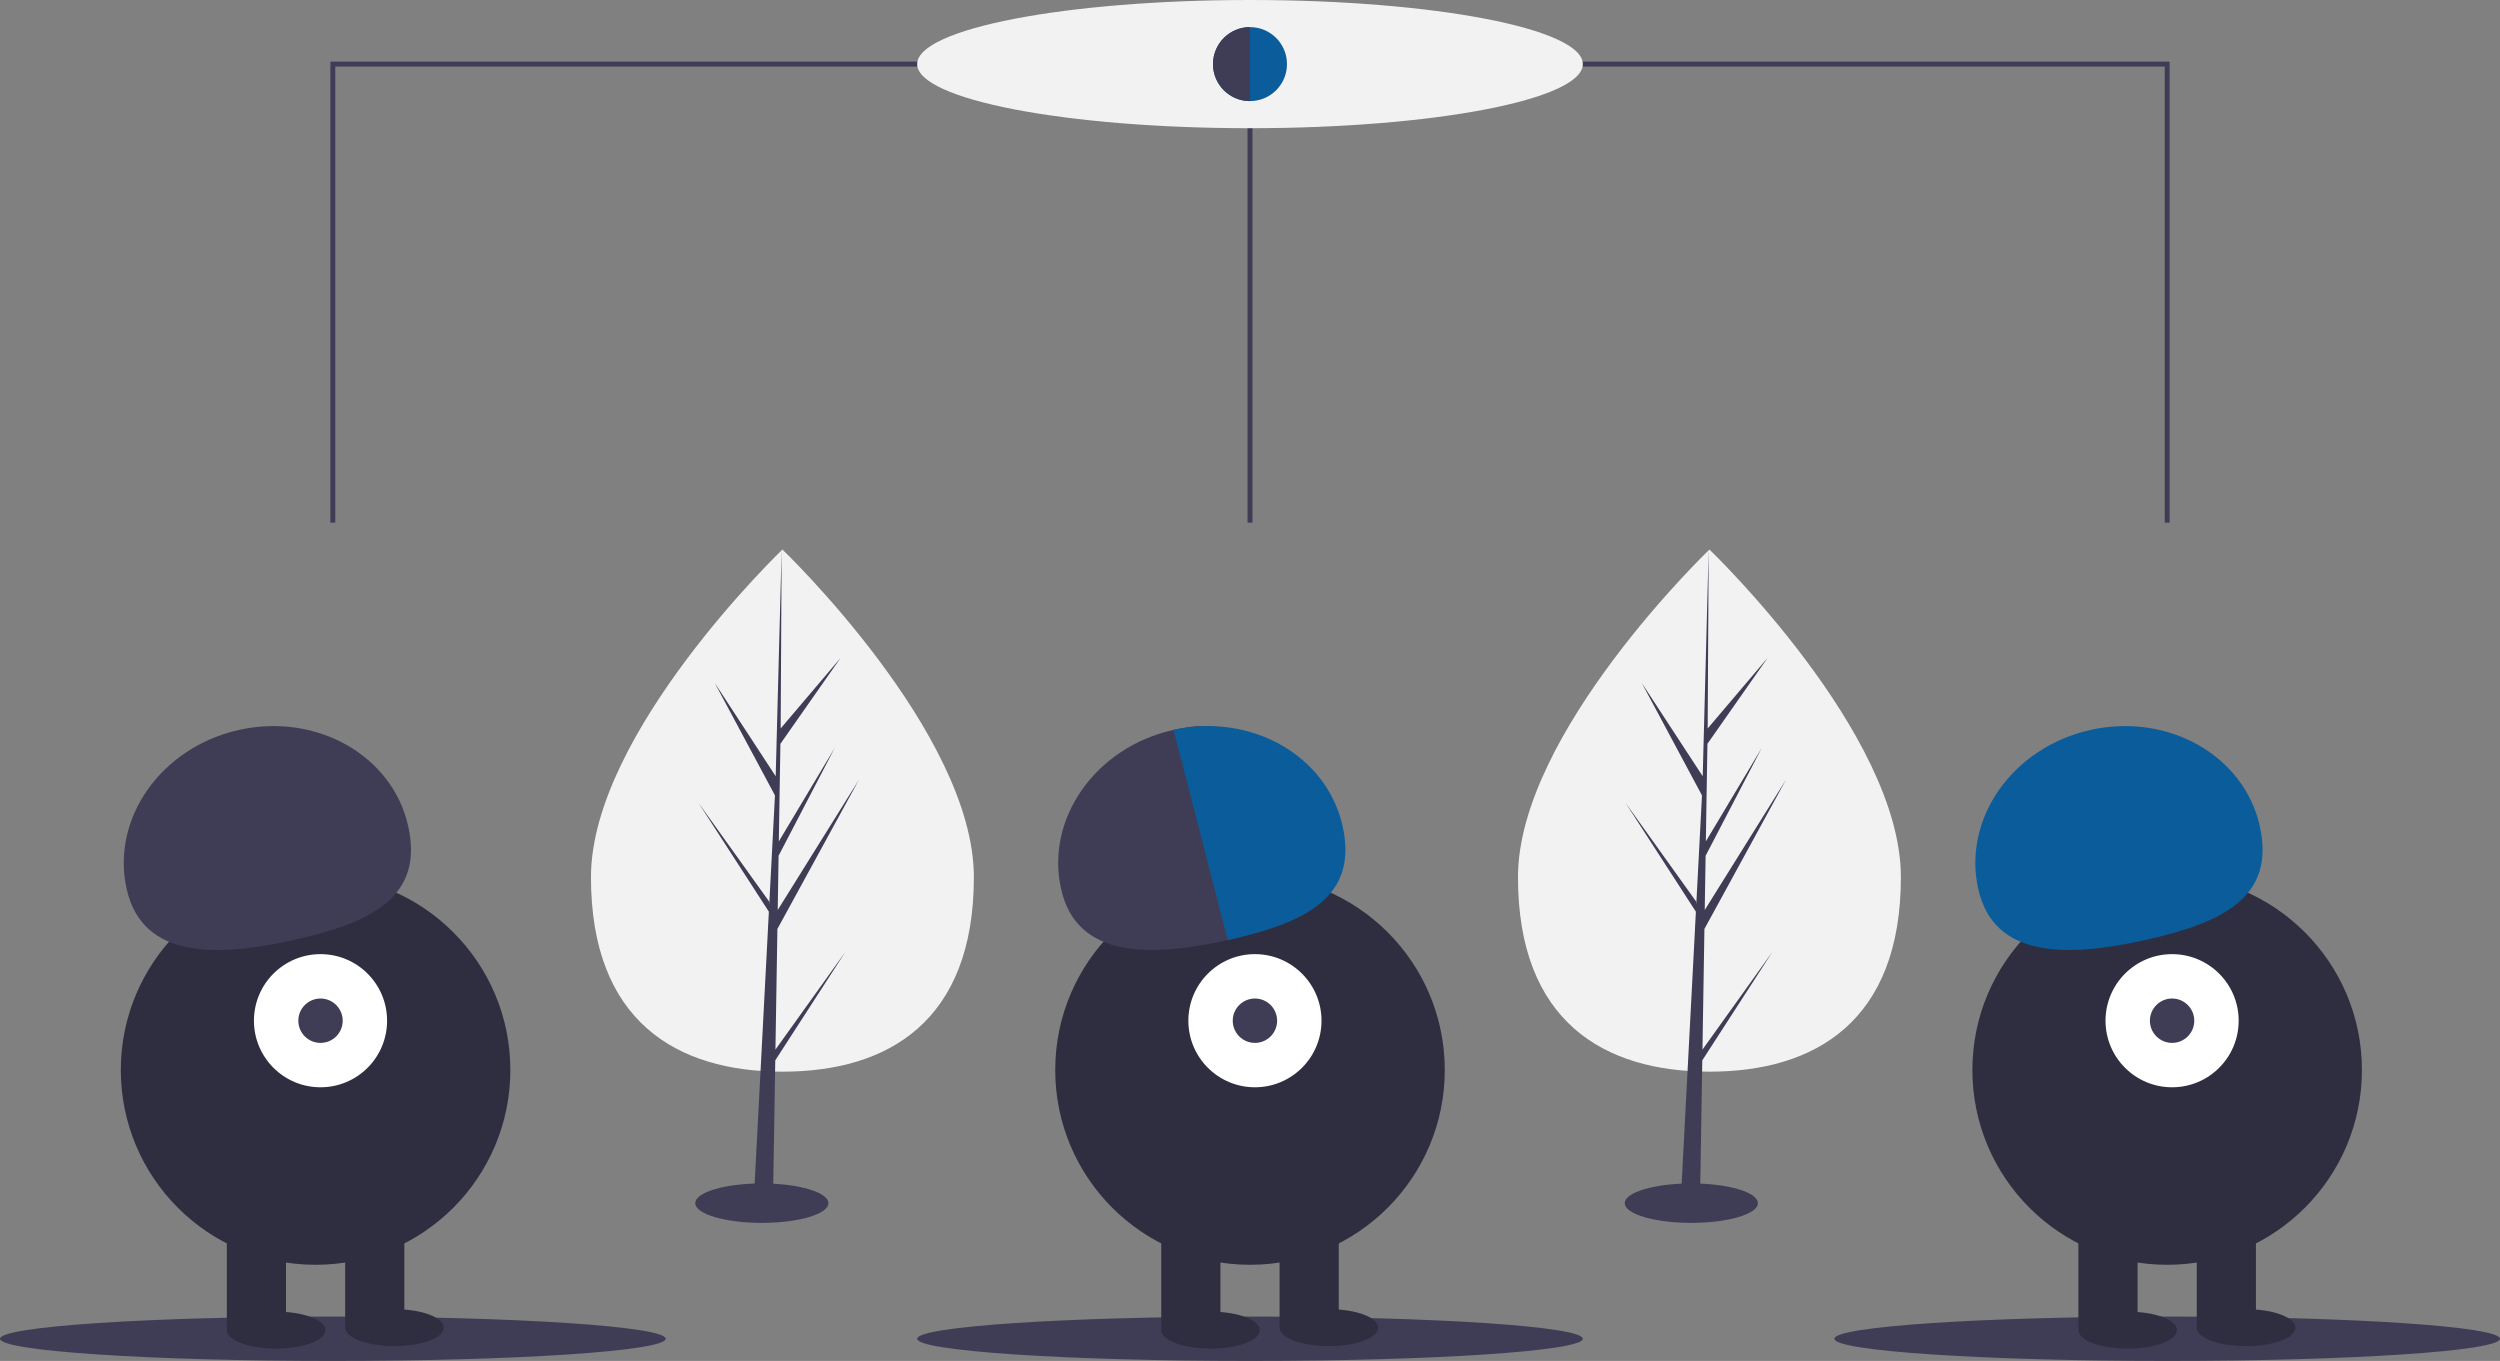 <svg xmlns="http://www.w3.org/2000/svg" id="a1a6ab8e-bf9e-489d-a5e6-48000ca178d0" data-name="Layer 1" viewBox="0 0 1014 552" class="injected-svg ClassicGrid__ImageFile-sc-td9pmq-4 fNAcXv grid_media" xmlns:xlink="http://www.w3.org/1999/xlink"><rect x="0" y="0" width="1014" height="552" fill="#808080" stroke="none"/><title>convert</title><line x1="507" y1="26" x2="507" y2="212" fill="none" stroke="#3f3d56" stroke-miterlimit="10" stroke-width="2"></line><polyline points="135 212 135 26 879 26 879 212" fill="none" stroke="#3f3d56" stroke-miterlimit="10" stroke-width="2"></polyline><ellipse cx="507" cy="26" rx="135" ry="26" fill="#f2f2f2"></ellipse><ellipse cx="135" cy="543" rx="135" ry="9" fill="#3f3d56"></ellipse><ellipse cx="879" cy="543" rx="135" ry="9" fill="#3f3d56"></ellipse><ellipse cx="507" cy="543" rx="135" ry="9" fill="#3f3d56"></ellipse><circle cx="507" cy="26" r="15" fill="#0a5c9a"></circle><circle cx="128" cy="434" r="79" fill="#2f2e41"></circle><rect x="92" y="496" width="24" height="43" fill="#2f2e41"></rect><rect x="140" y="496" width="24" height="43" fill="#2f2e41"></rect><ellipse cx="112" cy="539.5" rx="20" ry="7.5" fill="#2f2e41"></ellipse><ellipse cx="160" cy="538.5" rx="20" ry="7.5" fill="#2f2e41"></ellipse><circle cx="130" cy="414" r="27" fill="#fff"></circle><circle cx="130" cy="414" r="9" fill="#3f3d56"></circle><path d="M144.367,534.532c-6.379-28.568,14.012-57.434,45.544-64.475s62.265,10.41,68.644,38.978-14.519,39.104-46.051,46.145S150.746,563.1,144.367,534.532Z" transform="translate(-93 -174)" fill="#3f3d56"></path><circle cx="507" cy="434" r="79" fill="#2f2e41"></circle><rect x="471" y="496" width="24" height="43" fill="#2f2e41"></rect><rect x="519" y="496" width="24" height="43" fill="#2f2e41"></rect><ellipse cx="491" cy="539.5" rx="20" ry="7.5" fill="#2f2e41"></ellipse><ellipse cx="539" cy="538.5" rx="20" ry="7.5" fill="#2f2e41"></ellipse><circle cx="509" cy="414" r="27" fill="#fff"></circle><circle cx="509" cy="414" r="9" fill="#3f3d56"></circle><path d="M523.367,534.532c-6.379-28.568,14.012-57.434,45.544-64.475S603.621,480.432,610,509s13.037,39.139-18.495,46.18S529.746,563.1,523.367,534.532Z" transform="translate(-93 -174)" fill="#3f3d56"></path><circle cx="879" cy="434" r="79" fill="#2f2e41"></circle><rect x="843" y="496" width="24" height="43" fill="#2f2e41"></rect><rect x="891" y="496" width="24" height="43" fill="#2f2e41"></rect><ellipse cx="863" cy="539.5" rx="20" ry="7.5" fill="#2f2e41"></ellipse><ellipse cx="911" cy="538.5" rx="20" ry="7.5" fill="#2f2e41"></ellipse><circle cx="881" cy="414" r="27" fill="#fff"></circle><circle cx="881" cy="414" r="9" fill="#3f3d56"></circle><path d="M895.367,534.532c-6.379-28.568,14.012-57.434,45.544-64.475s62.265,10.41,68.644,38.978-14.519,39.104-46.051,46.145S901.746,563.1,895.367,534.532Z" transform="translate(-93 -174)" fill="#0a5c9a"></path><path d="M637.555,509.035c-6.372-28.538-37.048-45.98-68.546-38.997l21.973,85.255c.174-.039.348-.075.522-.113C623.037,548.139,643.934,537.603,637.555,509.035Z" transform="translate(-93 -174)" fill="#0a5c9a"></path><path d="M585,200a15,15,0,0,0,15,15V185A15,15,0,0,0,585,200Z" transform="translate(-93 -174)" fill="#3f3d56"></path><path d="M488,529.766c0,58.481-34.766,78.9-77.652,78.9s-77.652-20.419-77.652-78.9,77.652-132.878,77.652-132.878S488,471.285,488,529.766Z" transform="translate(-93 -174)" fill="#f2f2f2"></path><polygon points="314.519 425.72 315.314 376.777 348.412 316.227 315.439 369.099 315.797 347.092 338.607 303.285 315.891 341.268 315.891 341.268 316.534 301.688 340.96 266.812 316.635 295.464 317.037 222.888 314.512 318.966 314.72 315.002 289.886 276.99 314.322 322.611 312.008 366.815 311.939 365.642 283.309 325.639 311.852 369.787 311.563 375.315 311.511 375.398 311.535 375.852 305.664 488.003 313.507 488.003 314.449 430.075 342.921 386.035 314.519 425.72" fill="#3f3d56"></polygon><ellipse cx="309" cy="488" rx="27" ry="8" fill="#3f3d56"></ellipse><path d="M864,529.766c0,58.481-34.766,78.9-77.652,78.9s-77.652-20.419-77.652-78.9,77.652-132.878,77.652-132.878S864,471.285,864,529.766Z" transform="translate(-93 -174)" fill="#f2f2f2"></path><polygon points="690.519 425.72 691.314 376.777 724.412 316.227 691.439 369.099 691.797 347.092 714.607 303.285 691.891 341.268 691.891 341.268 692.534 301.688 716.96 266.812 692.635 295.464 693.037 222.888 690.512 318.966 690.72 315.002 665.886 276.99 690.322 322.611 688.008 366.815 687.939 365.642 659.309 325.639 687.852 369.787 687.563 375.315 687.511 375.398 687.535 375.852 681.664 488.003 689.507 488.003 690.449 430.075 718.921 386.035 690.519 425.72" fill="#3f3d56"></polygon><ellipse cx="686" cy="488" rx="27" ry="8" fill="#3f3d56"></ellipse></svg>